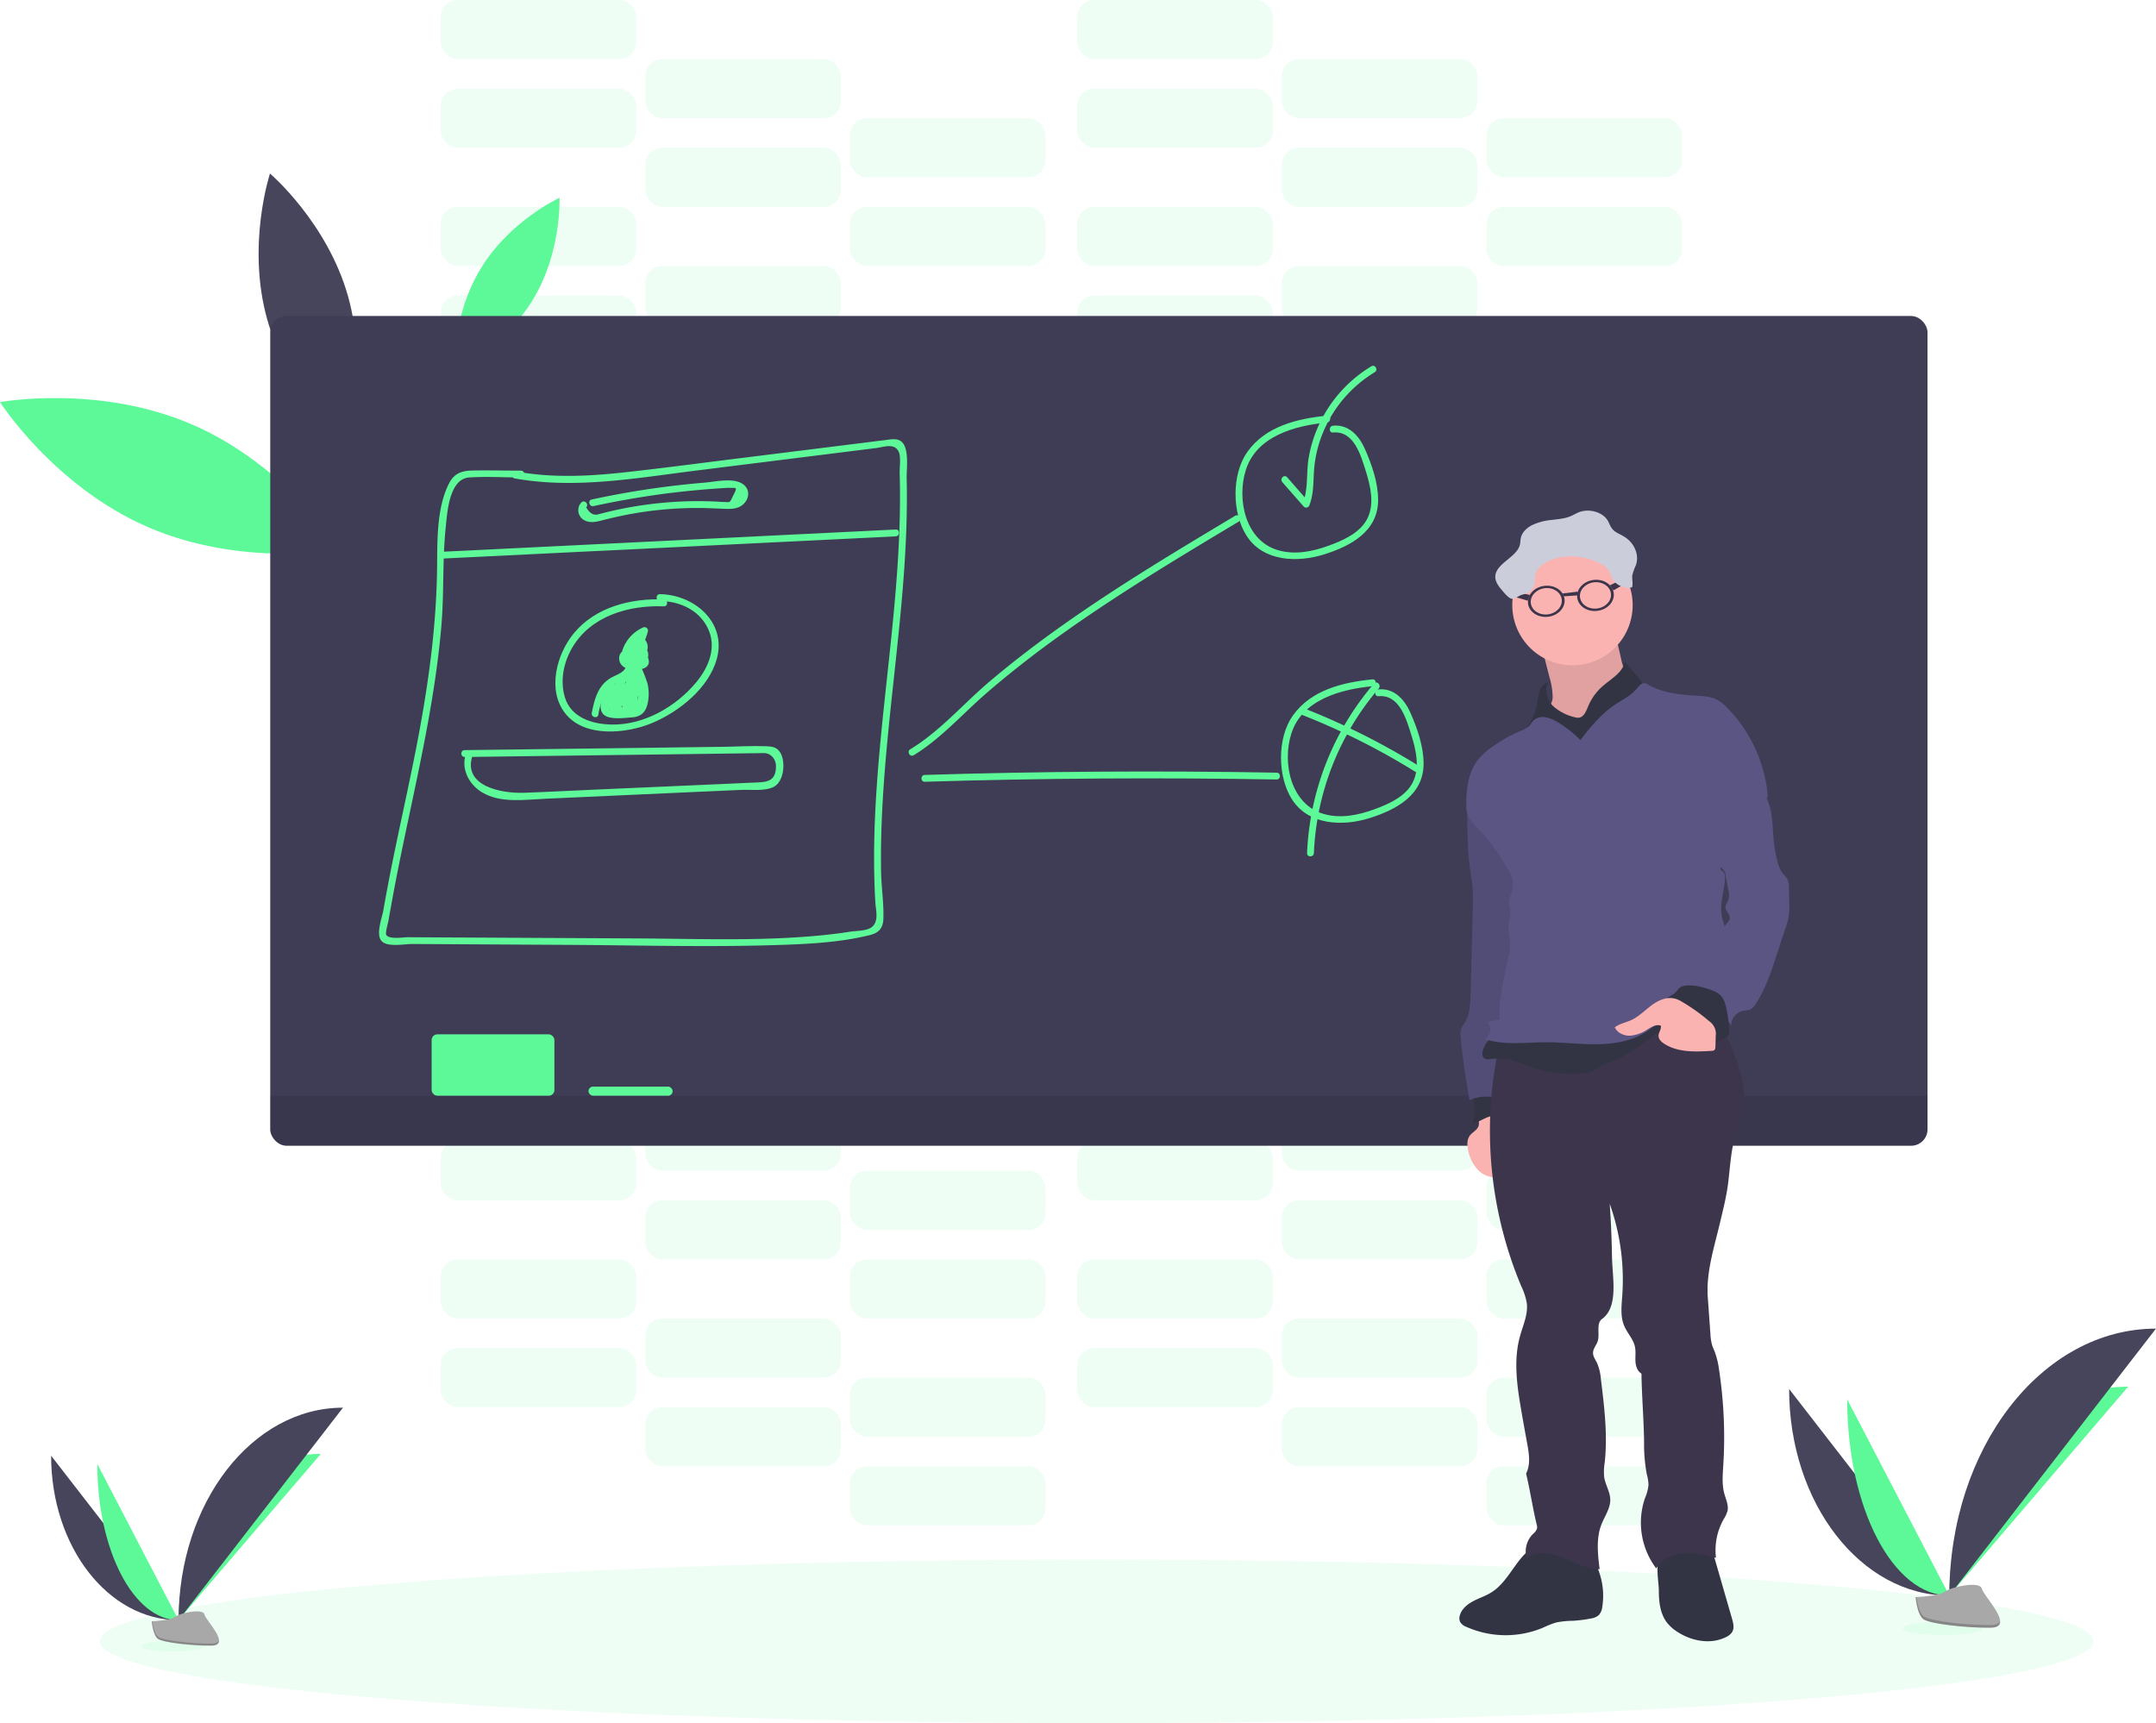 <svg id="b6c6e6a1-7972-47e7-be8d-743e88a832d8" data-name="Layer 1" xmlns="http://www.w3.org/2000/svg" width="948.37" height="758" viewBox="0 0 948.37 758"><title>teaching</title><rect x="193.87" y="130" width="86" height="26" rx="7.43" fill="#5df998" opacity="0.1"/><rect x="283.87" y="156" width="86" height="26" rx="7.43" fill="#5df998" opacity="0.1"/><rect x="373.87" y="182" width="86" height="26" rx="7.43" fill="#5df998" opacity="0.1"/><rect x="193.87" y="91" width="86" height="26" rx="7.43" fill="#5df998" opacity="0.1"/><rect x="283.87" y="117" width="86" height="26" rx="7.43" fill="#5df998" opacity="0.1"/><rect x="373.87" y="143" width="86" height="26" rx="7.43" fill="#5df998" opacity="0.1"/><rect x="473.87" y="130" width="86" height="26" rx="7.43" fill="#5df998" opacity="0.1"/><rect x="563.87" y="156" width="86" height="26" rx="7.43" fill="#5df998" opacity="0.1"/><rect x="653.87" y="182" width="86" height="26" rx="7.43" fill="#5df998" opacity="0.1"/><rect x="473.87" y="91" width="86" height="26" rx="7.43" fill="#5df998" opacity="0.1"/><rect x="563.87" y="117" width="86" height="26" rx="7.43" fill="#5df998" opacity="0.1"/><rect x="653.87" y="143" width="86" height="26" rx="7.43" fill="#5df998" opacity="0.1"/><rect x="193.87" y="39" width="86" height="26" rx="7.43" fill="#5df998" opacity="0.1"/><rect x="283.87" y="65" width="86" height="26" rx="7.43" fill="#5df998" opacity="0.1"/><rect x="373.87" y="91" width="86" height="26" rx="7.43" fill="#5df998" opacity="0.1"/><rect x="193.87" width="86" height="26" rx="7.43" fill="#5df998" opacity="0.1"/><rect x="283.87" y="26" width="86" height="26" rx="7.43" fill="#5df998" opacity="0.1"/><rect x="373.87" y="52" width="86" height="26" rx="7.43" fill="#5df998" opacity="0.1"/><rect x="473.87" y="39" width="86" height="26" rx="7.43" fill="#5df998" opacity="0.1"/><rect x="563.87" y="65" width="86" height="26" rx="7.43" fill="#5df998" opacity="0.1"/><rect x="653.87" y="91" width="86" height="26" rx="7.43" fill="#5df998" opacity="0.1"/><rect x="473.87" width="86" height="26" rx="7.43" fill="#5df998" opacity="0.1"/><rect x="563.87" y="26" width="86" height="26" rx="7.43" fill="#5df998" opacity="0.1"/><rect x="653.87" y="52" width="86" height="26" rx="7.43" fill="#5df998" opacity="0.1"/><rect x="193.87" y="593" width="86" height="26" rx="7.43" fill="#5df998" opacity="0.1"/><rect x="283.87" y="619" width="86" height="26" rx="7.43" fill="#5df998" opacity="0.1"/><rect x="373.87" y="645" width="86" height="26" rx="7.43" fill="#5df998" opacity="0.1"/><rect x="193.87" y="554" width="86" height="26" rx="7.43" fill="#5df998" opacity="0.1"/><rect x="283.87" y="580" width="86" height="26" rx="7.43" fill="#5df998" opacity="0.1"/><rect x="373.87" y="606" width="86" height="26" rx="7.43" fill="#5df998" opacity="0.1"/><rect x="473.87" y="593" width="86" height="26" rx="7.43" fill="#5df998" opacity="0.1"/><rect x="563.87" y="619" width="86" height="26" rx="7.43" fill="#5df998" opacity="0.1"/><rect x="653.87" y="645" width="86" height="26" rx="7.43" fill="#5df998" opacity="0.1"/><rect x="473.87" y="554" width="86" height="26" rx="7.43" fill="#5df998" opacity="0.1"/><rect x="563.87" y="580" width="86" height="26" rx="7.43" fill="#5df998" opacity="0.1"/><rect x="653.87" y="606" width="86" height="26" rx="7.43" fill="#5df998" opacity="0.1"/><rect x="193.87" y="502" width="86" height="26" rx="7.43" fill="#5df998" opacity="0.1"/><rect x="283.87" y="528" width="86" height="26" rx="7.43" fill="#5df998" opacity="0.1"/><rect x="373.87" y="554" width="86" height="26" rx="7.43" fill="#5df998" opacity="0.1"/><rect x="193.87" y="463" width="86" height="26" rx="7.43" fill="#5df998" opacity="0.1"/><rect x="283.87" y="489" width="86" height="26" rx="7.43" fill="#5df998" opacity="0.1"/><rect x="373.87" y="515" width="86" height="26" rx="7.43" fill="#5df998" opacity="0.1"/><rect x="473.87" y="502" width="86" height="26" rx="7.43" fill="#5df998" opacity="0.1"/><rect x="563.87" y="528" width="86" height="26" rx="7.43" fill="#5df998" opacity="0.1"/><rect x="653.87" y="554" width="86" height="26" rx="7.43" fill="#5df998" opacity="0.1"/><rect x="473.87" y="463" width="86" height="26" rx="7.43" fill="#5df998" opacity="0.1"/><rect x="563.87" y="489" width="86" height="26" rx="7.43" fill="#5df998" opacity="0.1"/><rect x="653.87" y="515" width="86" height="26" rx="7.43" fill="#5df998" opacity="0.1"/><ellipse cx="482.37" cy="722" rx="438.5" ry="36" fill="#5df998" opacity="0.1"/><path d="M210.47,257.8c41.35,17.92,65.11,55,65.11,55s-43.29,8-84.65-9.91-65.11-55-65.11-55S169.11,239.88,210.47,257.8Z" transform="translate(-125.82 -71)" fill="#5df998"/><path d="M337.37,189C350.16,168,371.94,158,371.94,158s1,23.94-11.75,44.88-34.58,30.93-34.58,30.93S324.57,209.88,337.37,189Z" transform="translate(-125.82 -71)" fill="#5df998"/><path d="M243.35,211.47c9.15,32.66,34.37,54.16,34.37,54.16s10.39-31.47,1.24-64.14-34.38-54.16-34.38-54.16S234.19,178.8,243.35,211.47Z" transform="translate(-125.82 -71)" fill="#46455b"/><rect x="118.87" y="139" width="729" height="365" rx="7.21" fill="#3f3d56"/><path d="M118.87,482h729a0,0,0,0,1,0,0v14.79a7.21,7.21,0,0,1-7.21,7.21H126.08a7.21,7.21,0,0,1-7.21-7.21V482a0,0,0,0,1,0,0Z" opacity="0.1"/><rect x="189.87" y="455" width="54" height="27" rx="2.5" fill="#5df998"/><rect x="258.87" y="478" width="37" height="4" rx="2" fill="#5df998"/><path d="M351.84,281.38c26.39,4.87,53.31,0,79.59-3.3l79.87-10c3.23-.41,7.93-2.34,9.83,1.61,1.07,2.21.35,7,.43,9.54.21,7,.19,14,0,21-.36,13.38-1.34,26.73-2.59,40.05-2.43,26.07-5.87,52-7.59,78.17-.88,13.32-1.32,26.68-.93,40,.09,3.18.22,6.36.41,9.53.21,3.55,1.8,8.82-2.07,11.19-2.21,1.36-6.56,1.29-9.09,1.69-4,.63-8,1.13-12.08,1.54-26.89,2.69-54.13,1.57-81.12,1.41L325,483.39l-19.88-.11c-1.8,0-8.29,1.08-9.4-1.06-.47-.91.78-5.17,1-6.31q.46-2.82,1-5.63c2.32-13.15,5.06-26.22,7.82-39.28,5.93-28,12-56.14,14.44-84.74,1.21-14.35.41-28.83,1.89-43.15.69-6.65,1.51-21.49,10.36-22.08,7.5-.5,15.22,0,22.74,0a1.5,1.5,0,0,0,0-3c-7.1,0-14.21-.19-21.31-.05-4.72.09-8,1.21-10.25,5.55-5.75,11.14-5.16,26-5.34,38.16-.43,29.11-4.9,57.6-10.72,86.07-2.93,14.33-6.09,28.61-9,42.95-1.37,6.85-2.68,13.72-3.88,20.61-.56,3.28-3.39,10.51-.9,13.52s10.15,1.39,13.58,1.41l23.86.14,45.72.26c29.54.17,59.18,1,88.71.13,14.1-.42,29-1,42.73-4.37,4.09-1,6.06-2.88,6.22-7.24.24-6.76-.86-13.73-1-20.52-1-58.1,12.65-115.39,11.25-173.51-.09-3.95,1.4-13.91-2.92-16.3-1.94-1.08-4.46-.49-6.5-.25-3.9.45-7.79,1-11.69,1.46l-50.65,6.32c-16.19,2-32.37,4.16-48.59,6-17.17,2-34.51,3.19-51.62,0-1.89-.35-2.7,2.54-.8,2.89Z" transform="translate(-125.82 -71)" fill="#5df998"/><path d="M320,316.73l199.82-9.8c1.93-.1,1.94-3.1,0-3L320,313.73c-1.92.09-1.93,3.09,0,3Z" transform="translate(-125.82 -71)" fill="#5df998"/><path d="M381.56,292a5,5,0,0,0,1.77,8.07c2.69,1.23,5.85.2,8.52-.47,4-1,8-1.89,12.11-2.62a165.15,165.15,0,0,1,27.09-2.52c4.14-.05,8.25.14,12.39.32,3,.12,6.23.36,8.77-1.5,2.9-2.12,3.84-6.26,1-8.84-4-3.65-12.62-1.53-17.24-1.15a386.62,386.62,0,0,0-49.86,7.44c-1.88.4-1.09,3.3.8,2.89q16.27-3.51,32.79-5.64,8.12-1,16.27-1.69c2.56-.21,5.12-.4,7.68-.55,1-.06,2.06-.17,3.08-.14,3.17.07,3.54-.5,1.64,3.33-1.69,3.39-1.15,3-4.08,2.89-1.24,0-2.48-.14-3.72-.2q-3.81-.16-7.62-.17-8.11,0-16.18.78c-4.56.44-9.11,1.06-13.62,1.86-2.82.5-5.62,1.08-8.41,1.72-1.23.29-2.47.59-3.7.9-.59.16-1.19.3-1.78.45q-3.28,1.14-5.59-3c1.34-1.39-.77-3.52-2.12-2.12Z" transform="translate(-125.82 -71)" fill="#5df998"/><path d="M417.78,334.68c-14.47-.56-30.1,3.35-39.63,15-7.46,9.11-11.71,24.74-3.81,35,8.49,11,27.11,9.06,38.34,4.37,11.88-5,24.88-15.31,28.45-28.21,4.45-16.11-10-28.29-25.05-28.47-1.93,0-1.93,3,0,3,8.58.1,17,3.78,21,11.77,4.19,8.42.58,17.26-5,24-8.94,10.73-22.92,18.82-37.16,18.59-8.55-.13-18-3.06-20.65-12.08-2.18-7.31-.52-15.3,3.28-21.78,8.22-14,24.95-18.74,40.29-18.14,1.93.07,1.93-2.93,0-3Z" transform="translate(-125.82 -71)" fill="#5df998"/><path d="M403.41,356.9a3.9,3.9,0,0,0-5.24,4c.3,3.9,4.6,5,7.83,4.77,2.79-.24,6.05-1.27,5.07-4.76a4.48,4.48,0,0,0-2.44-2.82,5.65,5.65,0,0,0-2.82-.35c-.37,0-3.76,1.24-2.32-.25l-2.36-.31a2.46,2.46,0,0,1,.72,2,1.51,1.51,0,0,0,2.25,1.29,2,2,0,0,1,2.71,2.34,1.51,1.51,0,0,0,2.74,1.16c1-1.8,2.21-5.38.71-7.26-1-1.27-2.93-.89-4.13-.15a14.47,14.47,0,0,0-2.06,1.77c-1.21,1.07-2,1.57-1.55-.48.75-3.73,4.31-6.7,7.56-8.19l-2.2-1.69a31.62,31.62,0,0,1-6.05,11.85l2.56,1.06a6.68,6.68,0,0,1,4.08-6.51H407l.78,1.28c-.29,1.89,2.6,2.7,2.89.79.38-2.47-1.18-5.68-4.07-4.47-3.45,1.44-5.24,5.39-5.17,8.91,0,1.2,1.7,2.13,2.57,1.07a35.26,35.26,0,0,0,6.81-13.19,1.52,1.52,0,0,0-2.21-1.69,16.77,16.77,0,0,0-7.28,6.34c-1.22,2-2.75,5.12-1.51,7.42a3.18,3.18,0,0,0,4.35,1.23,11.7,11.7,0,0,0,2.51-2c.37-.33.78-.9,1.27-1,.44-.3.42-.13-.07.53a5.45,5.45,0,0,1-.87,2.92l2.74,1.15a5,5,0,0,0-7.11-5.73l2.26,1.3a5.45,5.45,0,0,0-1.13-3.53,1.52,1.52,0,0,0-2.35-.31c-1.52,1.59-1.81,4.34.1,5.81,1.43,1.09,2.13,0,3.7-.25,5.33-.69,2.22,1.71.34,1.79a7.09,7.09,0,0,1-2.51-.18q-3.13-1.06-.39-2.73c1.79.73,2.56-2.17.8-2.89Z" transform="translate(-125.82 -71)" fill="#5df998"/><path d="M401,362.38c1.23,4-3.85,5.32-6.26,6.7a13.94,13.94,0,0,0-4.33,3.79c-2.52,3.38-3.46,7.68-4.29,11.73-.38,1.89,2.51,2.69,2.9.8a34,34,0,0,1,2.53-8.63c1.8-3.58,4.38-4.78,7.74-6.62s5.79-4.69,4.6-8.57c-.56-1.84-3.46-1.05-2.89.8Z" transform="translate(-125.82 -71)" fill="#5df998"/><path d="M406,360.37a2.9,2.9,0,0,0-2.5,3c0,1.19.79,1.95,1.33,2.9a22.9,22.9,0,0,1,2.9,6.31c.48,2.15.95,6-.17,8-2.07,3.71-5.81,3-9,3-3,0-5.32,1-5.22-3.18.06-2.35,1.7-4.73,3-6.58l-2.74-.36a52.27,52.27,0,0,1,.91,9.26c0,1.39,2.13,2.16,2.79.75a57.93,57.93,0,0,0,3.81-10.54l-2.95-.4.52,7.6a1.51,1.51,0,0,0,2.79.76,3.4,3.4,0,0,0,.75-1.35c.1-.47-.82-3.64-1.19-2.51l2.94.4.21-7.22-3,.4a14.94,14.94,0,0,1,.56,6.3c-.19,1.67,2.62,2.05,3,.4l1.88-9.7-2.74.35a6.63,6.63,0,0,1,.51,4.32c-.22,1.92,2.78,1.9,3,0a10.54,10.54,0,0,0-.92-5.83,1.51,1.51,0,0,0-2.74.36l-1.89,9.7,2.95.4a16.36,16.36,0,0,0-.67-7.09,1.5,1.5,0,0,0-2.94.39l-.21,7.22c0,1.75,2.43,2,2.95.4l.16-.49a1.52,1.52,0,0,0-.38-1.46c-3.11-3.38-3.74,2-4.82,3.49l2.8.76-.52-7.6c-.11-1.62-2.51-2.12-2.95-.4a53.76,53.76,0,0,1-3.5,9.83l2.8.76a56.54,56.54,0,0,0-1-10.06c-.26-1.38-2.07-1.32-2.74-.36-2,2.88-5.46,9.17-2.79,12.62,2.33,3,9.66,1.84,12.79,1.65,4.94-.28,6.73-3.41,7.27-8.07a19.76,19.76,0,0,0-.37-6.68c-.27-1.18-3-8.66-3.82-8.51,1.9-.35,1.09-3.25-.8-2.9Z" transform="translate(-125.82 -71)" fill="#5df998"/><path d="M400.19,367.11,392,377.92l2.59,1.51,6-8.68-2.74-1.16L394.86,381a1.51,1.51,0,0,0,2.74,1.16,52.71,52.71,0,0,1,4.57-6.43l-2.5-1.46a16.33,16.33,0,0,1-3.77,6.93l2.51,1.46a13.4,13.4,0,0,1,1.09-4c.77-1.73-1.67-3.26-2.59-1.52a35.21,35.21,0,0,1-2.89,4.54l2.74.36.61-2.85-2.74-.36.44,2.5a1.51,1.51,0,0,0,2.51.66,29.86,29.86,0,0,0,6-9.05H401a13.47,13.47,0,0,1,1.41,4c.36,1.8,2.75,1.13,2.94-.4a81.31,81.31,0,0,0,.66-10.1h-3l0,6.29c0,1.63,2.67,2.11,2.95.4a11.46,11.46,0,0,1,1.47-4.3H404.8a6.67,6.67,0,0,1,1,3.4,1.5,1.5,0,0,0,3,0l.38-2h-2.89c.29,1.77,1.39,11.74-2.52,10.57-.66-.16-.85-.12-.57.11l.89-1.9,2.09-4.43-2.8-.76c.18,2.06.37,5-.87,6.76-1,1.43-4.08,2-5.65,1.16a10,10,0,0,1-2.61-2.74l-2.05,2c1.66,1.21,4.35,4.18,6.49,4.35,1.63.13,3-1.22,4.07-2.3a17.43,17.43,0,0,0,4.89-12.83,1.5,1.5,0,0,0-3,0l0,3.42a1.5,1.5,0,0,0,3,0v-8.39a1.5,1.5,0,0,0-3,0,36,36,0,0,1-.52,6l2.95.4a69.07,69.07,0,0,1-.33-7.19,1.5,1.5,0,0,0-2.94-.4c-.45,1.91-1,3.79-1.53,5.66l2.74-.36-.21-.8c-.14-1.91-3.14-1.92-3,0a5.49,5.49,0,0,0,.62,2.32c.58,1.22,2.39.79,2.74-.36.57-1.88,1.08-3.76,1.53-5.66l-2.95-.4a69.07,69.07,0,0,0,.33,7.19c.15,1.54,2.63,2.2,2.94.4a41.33,41.33,0,0,0,.63-6.84h-3v8.39h3l0-3.42h-3A14.42,14.42,0,0,1,401,380.46a12.29,12.29,0,0,1-1.26,1.24c-.71.68-1.36.58-1.93-.31-1.42-.59-2.89-2.11-4.13-3s-2.94.87-2.06,2.05c2.3,3.06,5.73,6.47,10,5,4.49-1.59,5.1-7.67,4.76-11.67-.11-1.33-2.1-2.23-2.79-.75-1,2.11-2,4.21-3,6.33-.35.74-1,1.76-.9,2.64.33,2.25,3.06,1.88,4.74,1.75,6.51-.49,5.48-9.72,4.73-14.36-.25-1.54-2.49-1.3-2.89,0a8.83,8.83,0,0,0-.49,2.84h3a11.89,11.89,0,0,0-1.41-4.91,1.51,1.51,0,0,0-2.59,0,14.58,14.58,0,0,0-1.78,5l3,.4,0-6.29a1.5,1.5,0,0,0-3,0,81.31,81.31,0,0,1-.66,10.1l2.95-.4a17.17,17.17,0,0,0-1.71-4.68,1.51,1.51,0,0,0-2.59,0,27.36,27.36,0,0,1-5.53,8.44l2.51.66-.44-2.5c-.23-1.33-2.11-1.37-2.74-.36a6.58,6.58,0,0,0-.91,5.16c.25,1.42,2.05,1.27,2.74.36a35.1,35.1,0,0,0,2.89-4.53l-2.59-1.52a17.06,17.06,0,0,0-1.4,4.71c-.18,1.32,1.39,2.7,2.51,1.46a20,20,0,0,0,4.54-8.26c.37-1.36-1.51-2.65-2.51-1.46a57.29,57.29,0,0,0-5,7l2.74,1.16,3.05-11.37a1.51,1.51,0,0,0-2.74-1.16l-6,8.69c-1.12,1.61,1.45,3,2.59,1.51l8.16-10.8c1.16-1.54-1.44-3-2.59-1.52Z" transform="translate(-125.82 -71)" fill="#5df998"/><path d="M527.77,403.2c12-7.34,21.54-18.29,32.14-27.45,11.5-9.93,23.57-19.18,36-27.94,24.14-17,49.49-32.21,74.82-47.38a1.5,1.5,0,0,0-1.51-2.59c-25.33,15.17-50.69,30.35-74.83,47.38-11.39,8-22.51,16.48-33.17,25.48-11.6,9.8-21.93,22-35,29.91-1.65,1-.14,3.6,1.51,2.59Z" transform="translate(-125.82 -71)" fill="#5df998"/><path d="M709.46,253.85c-13,1.32-27,4.63-35,16-6.91,9.78-6.76,26.84-.27,36.88,7.37,11.41,22.43,11.82,34.13,8.13s23.81-10.16,23.7-24.14c-.06-7.5-2.77-15.31-5.76-22.11-2.58-5.87-7.15-11-14.07-10.35-1.91.18-1.93,3.18,0,3,9.27-.86,12.25,10.15,14.45,17.1,2,6.49,3.85,14.17.71,20.62s-10.71,9.74-17.18,12.1c-7,2.54-14.69,4.09-22,2-14.48-4.05-18.48-22.4-14.31-35.42,4.8-15,21.8-19.41,35.65-20.81,1.9-.19,1.92-3.19,0-3Z" transform="translate(-125.82 -71)" fill="#5df998"/><path d="M729.46,369.85c-13,1.32-27,4.63-35,16-6.91,9.78-6.76,26.84-.27,36.88,7.37,11.41,22.43,11.82,34.13,8.13s23.81-10.16,23.7-24.14c-.06-7.5-2.77-15.31-5.76-22.11-2.58-5.87-7.15-11-14.07-10.35-1.91.18-1.93,3.18,0,3,9.27-.86,12.25,10.15,14.45,17.1,2,6.49,3.85,14.17.71,20.62s-10.71,9.74-17.18,12.1c-7,2.54-14.69,4.09-22,2-14.48-4.05-18.48-22.4-14.31-35.42,4.8-15,21.8-19.41,35.65-20.81,1.9-.19,1.92-3.19,0-3Z" transform="translate(-125.82 -71)" fill="#5df998"/><path d="M689.85,283.06l9.47,10.8a1.51,1.51,0,0,0,2.5-.67c2-5.26,1.62-10.71,2.09-16.24a53.47,53.47,0,0,1,4.25-16.57,55.93,55.93,0,0,1,22.38-25.65c1.65-1,.14-3.6-1.51-2.59A58.72,58.72,0,0,0,706.4,257a57.47,57.47,0,0,0-5,15.87c-1,6.49-.09,13.29-2.49,19.52l2.51-.67L692,280.94c-1.28-1.45-3.39.68-2.12,2.12Z" transform="translate(-125.82 -71)" fill="#5df998"/><path d="M532.6,414.89q77.37-2.36,154.78-1c1.93,0,1.93-3,0-3q-77.39-1.38-154.78,1c-1.93.06-1.94,3.06,0,3Z" transform="translate(-125.82 -71)" fill="#5df998"/><path d="M698.16,385.31a309.92,309.92,0,0,1,50.67,25.46c1.64,1,3.15-1.57,1.51-2.59A313.23,313.23,0,0,0,699,382.42c-1.79-.71-2.57,2.19-.79,2.89Z" transform="translate(-125.82 -71)" fill="#5df998"/><path d="M730.18,371.72a122.5,122.5,0,0,0-29.41,74.53c-.08,1.93,2.92,1.93,3,0a119.14,119.14,0,0,1,28.53-72.41c1.25-1.46-.86-3.59-2.12-2.12Z" transform="translate(-125.82 -71)" fill="#5df998"/><path d="M330.23,404,442,402.54l12.85-.17c2.31,0,4.62-.08,6.93-.09,3.25,0,5.44,2.7,5.38,6-.15,7-4.55,6.75-10.31,7l-13.89.63L386.4,418.4c-10.13.45-20.27,1-30.4,1.35-9.14.28-26.52-2.7-22.46-16,.56-1.85-2.33-2.64-2.9-.8-2,6.54,1.54,13.18,7.24,16.61,8.09,4.86,18.75,3.21,27.68,2.81L435,419.22l16.86-.75c4.32-.2,10.33.68,14.3-1.33,4.66-2.35,5.48-11.68,2.54-15.61-1.51-2-3.63-2.18-6-2.27-6.22-.24-12.55.17-18.78.25l-34.62.46-79.11,1c-1.93,0-1.93,3,0,3Z" transform="translate(-125.82 -71)" fill="#5df998"/><g id="b30eccf6-7cfe-48df-9caa-415a128bd568" data-name="Michel"><path d="M781.81,771.5c-2.52,1.58-5.4,2.47-8,3.86s-5.13,3.48-5.87,6.36a4,4,0,0,0,.13,2.72,5.28,5.28,0,0,0,2.8,2.22,42.49,42.49,0,0,0,33.61.38,44.27,44.27,0,0,1,5.8-2.3,37.69,37.69,0,0,1,7.43-.76,57.11,57.11,0,0,0,7.81-1,6.87,6.87,0,0,0,3.54-1.47,6.57,6.57,0,0,0,1.59-3.82,31.45,31.45,0,0,0-5-22.28,7.53,7.53,0,0,0-2.18-2.31,8.41,8.41,0,0,0-3.47-.93c-5-.61-10.24-1.73-15.29-1.85-3.62-.08-5.44,1.64-8,4.13C791.42,759.74,788.33,767.43,781.81,771.5Z" transform="translate(-125.82 -71)" fill="#323444"/><path d="M855.5,770.76c0,4.9.59,10.09,3.56,14a18.49,18.49,0,0,0,4.86,4.25c6.28,4,14.6,5.47,21.22,2.08a6.3,6.3,0,0,0,2.64-2.22c1-1.74.47-3.91-.09-5.83l-9.58-33.2c-6.19.95-15.29,1.62-20.79,4.76C853.33,756.87,855.5,766.38,855.5,770.76Z" transform="translate(-125.82 -71)" fill="#323444"/><path d="M776.19,566.33c-.58,1.83-2.68,2.68-3.83,4.22-1.35,1.81-1.21,4.32-.72,6.52a17.24,17.24,0,0,0,4.39,8.65,10.37,10.37,0,0,0,9,3.06c3.22-.61,6-3.46,6.11-6.73a12.74,12.74,0,0,0-.94-4.33L783.38,558a1,1,0,0,0-.48-.67,1,1,0,0,0-.75.13c-1.61.76-4.84,1.56-5.78,3.23S776.87,564.52,776.19,566.33Z" transform="translate(-125.82 -71)" fill="#fbb3b2"/><path d="M773,565.34c2.49-.39,4.67-1.85,7-2.81s5.25-1.33,7.21.27c.56.46,1.1,1.09,1.83,1.08a71.59,71.59,0,0,0-4.48-14.24,1.11,1.11,0,0,0-.39-.55,1.13,1.13,0,0,0-.85,0l-6.73,1.76c-2.49.65-2.78.45-2.59,2.9C774.05,554.84,774.61,565.34,773,565.34Z" transform="translate(-125.82 -71)" fill="#323444"/><path d="M772.26,422.94c-1,1.54-1,3.46-1,5.27,0,8.85.09,17.75,1.4,26.51.31,2.1.7,4.2.9,6.32a72.91,72.91,0,0,1,.14,8.87l-1,38.5c-.12,4.71-.36,9.77-3.27,13.47a6.44,6.44,0,0,0-1.17,4.27c.76,9.66,2.36,19.24,3.95,28.79a17.79,17.79,0,0,1,16.14.77,177.66,177.66,0,0,0,8.29-49c.23-8.19-.12-16.43,1.14-24.52,2.11-13.62,1.25-27.59-.3-41.29-.49-4.34-1.53-8.81-4.31-12.17a18.45,18.45,0,0,0-10-5.76C779.47,422,776.16,423,772.26,422.94Z" transform="translate(-125.82 -71)" fill="#5b5583"/><path d="M772.26,422.94c-1,1.54-1,3.46-1,5.27,0,8.85.09,17.75,1.4,26.51.31,2.1.7,4.2.9,6.32a72.91,72.91,0,0,1,.14,8.87l-1,38.5c-.12,4.71-.36,9.77-3.27,13.47a6.44,6.44,0,0,0-1.17,4.27c.76,9.66,2.36,19.24,3.95,28.79a17.79,17.79,0,0,1,16.14.77,177.66,177.66,0,0,0,8.29-49c.23-8.19-.12-16.43,1.14-24.52,2.11-13.62,1.25-27.59-.3-41.29-.49-4.34-1.53-8.81-4.31-12.17a18.45,18.45,0,0,0-10-5.76C779.47,422,776.16,423,772.26,422.94Z" transform="translate(-125.82 -71)" opacity="0.1"/><path d="M784.48,534.59A176.61,176.61,0,0,0,795,636.83a27.73,27.73,0,0,1,2.44,7.56c.55,4.9-1.71,9.61-3,14.35-3,10.78-1.27,22.26.65,33.29q1.2,6.9,2.47,13.79c.83,4.48,1.63,9.35-.45,13.41,1.79,7.46,2.85,14.85,4.64,22.31a4.24,4.24,0,0,1,.17,1.83,5.39,5.39,0,0,1-1.83,2.45,10.94,10.94,0,0,0-2.79,10.47c4.57-3.28,10.94-2.13,16.16,0s10.36,5,16,5c-.82-6.62-1.61-13.57.83-19.78,1.42-3.6,3.92-7,3.85-10.85-.07-3.45-2.18-6.53-2.69-9.94a25.16,25.16,0,0,1,.24-6.36c1.34-12.24-.18-24.6-1.7-36.82a22,22,0,0,0-1.68-7c-.71-1.44-1.77-2.82-1.75-4.43,0-1.87,1.51-3.39,2.07-5.17,1-3.28-.84-7.74,1.93-9.77,7.3-5.36,4.5-18.16,4.34-27.21q-.19-11.71-1-23.4a99.67,99.67,0,0,1,5.52,40.34c-.32,4.48-.91,9.19.84,13.33,1.34,3.18,4,5.8,4.72,9.17.45,2.08.13,4.23.23,6.35s.82,4.43,2.65,5.5c.14,9.64,1,19.95,1.15,29.59a73,73,0,0,0,1.2,14.7,18.73,18.73,0,0,1,.74,4.74,19.81,19.81,0,0,1-1.58,5.83,33.43,33.43,0,0,0,5,30.85c2.36-4.19,7.28-6.41,12.08-6.76s9.54.86,14.19,2.08a27.79,27.79,0,0,1,3.32-16.9,13.83,13.83,0,0,0,1.75-3.76c.54-2.54-.72-5.07-1.4-7.58-1.11-4-.72-8.31-.46-12.49A197.64,197.64,0,0,0,882,673.63a35.51,35.51,0,0,0-1.91-8c-.36-.92-.8-1.8-1.1-2.73a21.52,21.52,0,0,1-.8-5.12l-1.15-16c-.81-11.21,2.87-22.28,5.44-33.22,1.15-4.9,2.4-9.79,3.17-14.77,1.05-6.78,1.22-13.71,2.76-20.4,1.38-6,3.87-11.85,4.39-18,.8-9.53-3.16-18.74-7-27.48-1.6-3.6-7.65-3.24-11.54-3.88-27.59-4.53-56.65-4.56-82.67,5.65A20.57,20.57,0,0,0,784.48,534.59Z" transform="translate(-125.82 -71)" fill="#3c354c"/><path d="M804.37,357.1,807.43,369a31.8,31.8,0,0,1,1.37,8.41,6.21,6.21,0,0,1-.67,3,7.15,7.15,0,0,1-1.9,1.94c-2.09,1.59-3.54,5.3-5.93,6.4,1.23,2.14,2.93.75,5.15,1.82,3.91,1.9,7.49,4.63,11.73,5.57,4,.88,8.2.05,12.17-1,5.63-1.53,11.23-3.64,15.76-7.33s7.11-6.95,7.09-12.78c-5,.59-9.45-4.46-11.66-9a24.45,24.45,0,0,1-1.68-5.39l-2.68-11.79c-2.92.64-5.3,2.73-8.09,3.82S822,353.86,818.9,354a99,99,0,0,0-16.36,2.12c-.74.15-1.67.62-1.49,1.34" transform="translate(-125.82 -71)" fill="#fbb3b2"/><path d="M804.37,357.1,807.43,369a31.8,31.8,0,0,1,1.37,8.41,6.21,6.21,0,0,1-.67,3,7.15,7.15,0,0,1-1.9,1.94c-2.09,1.59-3.54,5.3-5.93,6.4,1.23,2.14,2.93.75,5.15,1.82,3.91,1.9,7.49,4.63,11.73,5.57,4,.88,8.2.05,12.17-1,5.63-1.53,11.23-3.64,15.76-7.33s7.11-6.95,7.09-12.78c-5,.59-9.45-4.46-11.66-9a24.45,24.45,0,0,1-1.68-5.39l-2.68-11.79c-2.92.64-5.3,2.73-8.09,3.82S822,353.86,818.9,354a99,99,0,0,0-16.36,2.12c-.74.15-1.67.62-1.49,1.34" transform="translate(-125.82 -71)" opacity="0.1"/><circle cx="691.69" cy="266.18" r="26.48" fill="#fbb3b2"/><path d="M824.8,380.83a24,24,0,0,1,6-8c3.73-3.27,8.83-5.92,9.71-10.8l8.08,9.41a4.35,4.35,0,0,1,1,1.54,3.88,3.88,0,0,1-.76,3.11c-2,3.19-5.15,5.47-8.13,7.78a246.91,246.91,0,0,0-19.59,17.28,2,2,0,0,1-1.05.64,1.89,1.89,0,0,1-1.09-.31A45.49,45.49,0,0,1,805,390.12c-.29-.35-.65-.75-1.12-.72a1.44,1.44,0,0,0-.75.39c-2.69,2.2-5.63,4.83-9.08,4.49,4.47-3.21,7-8.57,7.94-14a26.46,26.46,0,0,1,1.14-5.47,5.71,5.71,0,0,1,3.9-3.7c-2.18,3.33-.69,8.05,2.24,10.74a22.08,22.08,0,0,0,9.92,4.81C822.59,387.3,823.59,383.45,824.8,380.83Z" transform="translate(-125.82 -71)" fill="#323444"/><path d="M790.35,537.31c3.77.93,7.34,2.51,11,3.68A52.57,52.57,0,0,0,822,543.16a11.15,11.15,0,0,0,6-1.91c.47-.38.9-.83,1.4-1.18a9.79,9.79,0,0,1,2.69-1.11c9.17-2.87,16.85-9.06,24.3-15.12.24-.2.51-.45.49-.77a1,1,0,0,0-.3-.57l-3.92-4.5c-10.28,1.75-20.81,1.09-31.24.83A45.36,45.36,0,0,0,815,519c-2.06.24-4.09.76-6.12,1.2-7.71,1.68-15.59,2.32-23.4,3.42a3.61,3.61,0,0,0-1.55.48,3.49,3.49,0,0,0-.83.92l-2.74,3.85a12.11,12.11,0,0,0-2.3,4.41c-.64,3,.7,4,3.25,3.61A23.74,23.74,0,0,1,790.35,537.31Z" transform="translate(-125.82 -71)" fill="#323444"/><path d="M821,396.57a48.71,48.71,0,0,0-10.31-8.05,14.61,14.61,0,0,0-5-2,6.24,6.24,0,0,0-5.12,1.26c-.89.79-1.45,1.89-2.31,2.72a11.49,11.49,0,0,1-3.66,2.07,64.92,64.92,0,0,0-12.86,7.33,29.5,29.5,0,0,0-5.83,5.38c-4.53,5.8-5.21,13.69-5.09,21.05.09,5.12,5,8.92,8.38,12.75a93.94,93.94,0,0,1,8.58,12c1.82,2.88,3.72,6,3.49,9.43-.19,2.81-1.83,5.45-1.57,8.25.09,1,.41,1.92.5,2.89.18,2-.61,4-.81,6-.27,2.83.65,5.64.7,8.49a27,27,0,0,1-.74,5.79c-1.92,9.14-4.33,18.33-3.84,27.66l-5.54,1a4.68,4.68,0,0,1-1.07,7.47c8.65,2.89,18,1.43,27.17,1.42,7.59,0,15.15,1,22.73.86s15.4-1.51,21.65-5.8c1.7-1.16,3.26-2.52,5.05-3.53a24.91,24.91,0,0,1,7.65-2.5,75.91,75.91,0,0,1,15-1.34c2.46,0,5.14.1,7.1-1.38,2.16-1.64,2.71-4.61,3-7.3.29-2.84.47-5.69.52-8.54a36.82,36.82,0,0,0-.35-6.64,43.48,43.48,0,0,0-1.17-4.76l-3.77-13.28c-1.56-5.48.61-11.49,1.07-17.17.11-1.34.13-2.9-.9-3.76-.37-.31-.88-.52-1-1a1.71,1.71,0,0,1,.24-1.34c2-4,5-7.53,7.74-11.14a227.64,227.64,0,0,0,12.8-19.67,63.29,63.29,0,0,0-16.94-37.88c-2-2.17-4.29-4.25-7.09-5.23a21,21,0,0,0-5.64-.91c-7.84-.53-16-1-22.83-4.94a4.34,4.34,0,0,0-1.63-.69c-1.51-.17-2.61,1.32-3.59,2.5-2.52,3-6.23,4.72-9.49,6.93C830.14,385.1,825.39,390.78,821,396.57Z" transform="translate(-125.82 -71)" fill="#5b5583"/><path d="M904.11,425.28c1.56,4.94,1.41,10.22,1.92,15.37a59.8,59.8,0,0,0,1.63,9.21,14.7,14.7,0,0,0,1.9,4.69c.9,1.32,2.19,2.39,2.76,3.88a9.37,9.37,0,0,1,.41,3.12l.12,6.9a24.81,24.81,0,0,1-1.63,10.74l-4.31,13.11c-2.33,7.1-4.72,14.31-8.92,20.49a5.91,5.91,0,0,1-2.57,2.41,12.48,12.48,0,0,1-2.59.4,6.66,6.66,0,0,0-5.49,6.47,15.19,15.19,0,0,0-3.69-3.77l-8.77-7c-3-2.44-6.13-4.92-9.77-6.33a26.49,26.49,0,0,0,18.42-22.26,10,10,0,0,1,1-4.38c.73-1.18,2.08-2.08,2.18-3.47.12-1.75-1.86-3.07-1.86-4.82,0-1.16.86-2.12,1.24-3.21a8.06,8.06,0,0,0,0-4.11L884.88,456a5.13,5.13,0,0,0-.6-1.92,12.42,12.42,0,0,0-1.5-1.58c-2.08-2.33-1.16-6,0-8.87A84.78,84.78,0,0,1,893,425.7a61.31,61.31,0,0,0,4.07-5.82c1.06-1.84,1.3-4.39,2.42-6C900.93,417.66,902.88,421.39,904.11,425.28Z" transform="translate(-125.82 -71)" fill="#5b5583"/><path d="M864.8,505.38a4.82,4.82,0,0,0-1.14,1.2,10.11,10.11,0,0,1-4.53,3.23c1,.72,1.91,1.43,2.85,2.16a124.88,124.88,0,0,1,19,18.17c.63-2.25,4.4-2.09,5.32-4.24a4.15,4.15,0,0,0,.2-1.92,58.57,58.57,0,0,0-1.44-10,11.32,11.32,0,0,0-2-4.68c-1.4-1.69-3.58-2.5-5.66-3.2C874.25,505,868,503.45,864.8,505.38Z" transform="translate(-125.82 -71)" fill="#323444"/><path d="M852.3,513.24c-3,2.22-5.63,5-9,6.52-2.38,1.08-5.09,1.55-7.17,3.16,1.13,2.49,4.07,3.78,6.8,3.68a16.16,16.16,0,0,0,7.61-2.79c1.79-1.1,3.89-2.38,5.84-1.61.3,1.52-1,2.95-1,4.49s1.28,2.66,2.54,3.47c6,3.87,13.72,3.55,20.87,3.1a1.88,1.88,0,0,0,1.15-.34,1.81,1.81,0,0,0,.43-1.32c.09-1.58.13-3.15.14-4.73a6.78,6.78,0,0,0-2.9-6.68,81.61,81.61,0,0,0-12.5-8.85C860.71,508.79,856.25,510.3,852.3,513.24Z" transform="translate(-125.82 -71)" fill="#fbb3b2"/><path d="M826.81,326.11c-4.44.53-7.67,4-7.22,7.77s4.41,6.37,8.85,5.83,7.67-4,7.22-7.76S831.25,325.58,826.81,326.11Zm1.51,12.56c-3.76.45-7.11-1.76-7.5-4.94s2.36-6.12,6.11-6.57,7.11,1.76,7.5,4.94S832.07,338.22,828.32,338.67Z" transform="translate(-125.82 -71)" fill="#3c354c"/><path d="M805.17,328.71c-4.44.53-7.67,4-7.22,7.76s4.41,6.37,8.85,5.84,7.67-4,7.22-7.77S809.61,328.18,805.17,328.71Zm1.51,12.55c-3.76.45-7.11-1.76-7.49-4.93s2.35-6.12,6.11-6.58,7.11,1.76,7.49,4.94S810.43,340.81,806.68,341.26Z" transform="translate(-125.82 -71)" fill="#3c354c"/><polygon points="663.28 259.64 672.93 261.7 671.98 264.24 662.88 261.57 663.28 259.64" fill="#3c354c"/><polygon points="717.07 253.18 708.17 257.47 709.7 259.71 717.91 254.96 717.07 253.18" fill="#3c354c"/><polygon points="687.31 261.06 694.08 260.25 693.73 261.93 687.92 262.32 687.31 261.06" fill="#3c354c"/><path d="M800,329.79a10.74,10.74,0,0,0,1-4.37,9.34,9.34,0,0,1,.46-2.66,7.44,7.44,0,0,1,2.18-2.79c3.12-2.64,7.59-4,12-4.19a27.74,27.74,0,0,1,13.88,3,10.8,10.8,0,0,1,3.45,2.56c1.4,1.71,1.7,3.92,3.11,5.61a8.17,8.17,0,0,0,7.66,2.4c.49-1.74-.15-3.58.1-5.36a25.93,25.93,0,0,1,1.59-4.44c1.55-4.57-.71-9.87-5.37-12.6-1.63-1-3.56-1.65-4.78-3s-1.51-2.75-2.35-4.1c-2.23-3.57-8-5.24-12.39-3.59-1.38.52-2.6,1.31-4,1.87-2.6,1.07-5.56,1.26-8.42,1.62a25.79,25.79,0,0,0-8.16,2.14c-2.47,1.22-4.54,3.18-5.11,5.52-.27,1.08-.21,2.2-.48,3.27-1.38,5.43-10.29,8.07-10.79,13.61-.18,2,.91,3.92,2.27,5.55.94,1.11,3.19,4.08,4.78,4.51s2.8-1.08,4.32-1.6C797.35,332,798.8,331.84,800,329.79Z" transform="translate(-125.82 -71)" fill="#cbceda"/></g><path d="M912.81,682c0,50.24,31.52,90.9,70.47,90.9" transform="translate(-125.82 -71)" fill="#46455b"/><path d="M983.28,772.91c0-50.81,35.18-91.92,78.65-91.92" transform="translate(-125.82 -71)" fill="#5df998"/><path d="M938.35,686.56c0,47.73,20.1,86.35,44.93,86.35" transform="translate(-125.82 -71)" fill="#5df998"/><path d="M983.28,772.91c0-64.92,40.66-117.46,90.9-117.46" transform="translate(-125.82 -71)" fill="#46455b"/><ellipse cx="854.41" cy="716.31" rx="17.52" ry="2.96" fill="#5df998" opacity="0.1"/><path d="M968.46,773.55s10-.31,13-2.45,15.37-4.71,16.12-1.27,15,17.11,3.73,17.2-26.22-1.76-29.22-3.59S968.46,773.55,968.46,773.55Z" transform="translate(-125.82 -71)" fill="#a8a8a8"/><path d="M1001.52,785.83c-11.28.09-26.21-1.76-29.22-3.59-2.29-1.39-3.2-6.4-3.51-8.7h-.33s.63,8.06,3.64,9.89,17.94,3.68,29.22,3.59c3.26,0,4.38-1.19,4.32-2.9C1005.19,785.16,1004,785.81,1001.52,785.83Z" transform="translate(-125.82 -71)" opacity="0.2"/><path d="M148.31,711.36c0,40,25.07,72.32,56.06,72.32" transform="translate(-125.82 -71)" fill="#46455b"/><path d="M204.37,783.68c0-40.42,28-73.13,62.57-73.13" transform="translate(-125.82 -71)" fill="#5df998"/><path d="M168.62,715c0,38,16,68.7,35.75,68.7" transform="translate(-125.82 -71)" fill="#5df998"/><path d="M204.37,783.68c0-51.65,32.35-93.45,72.32-93.45" transform="translate(-125.82 -71)" fill="#46455b"/><ellipse cx="76.12" cy="724.14" rx="13.94" ry="2.36" fill="#5df998" opacity="0.1"/><path d="M192.58,784.19s7.95-.25,10.34-2,12.24-3.75,12.83-1,11.95,13.61,3,13.68-20.86-1.4-23.25-2.85S192.58,784.19,192.58,784.19Z" transform="translate(-125.82 -71)" fill="#a8a8a8"/><path d="M218.88,794c-9,.07-20.86-1.4-23.25-2.86-1.82-1.1-2.54-5.09-2.79-6.92h-.26s.5,6.41,2.89,7.87,14.28,2.92,23.25,2.85c2.59,0,3.49-.94,3.44-2.31C221.8,793.43,220.81,793.94,218.88,794Z" transform="translate(-125.82 -71)" opacity="0.2"/></svg>